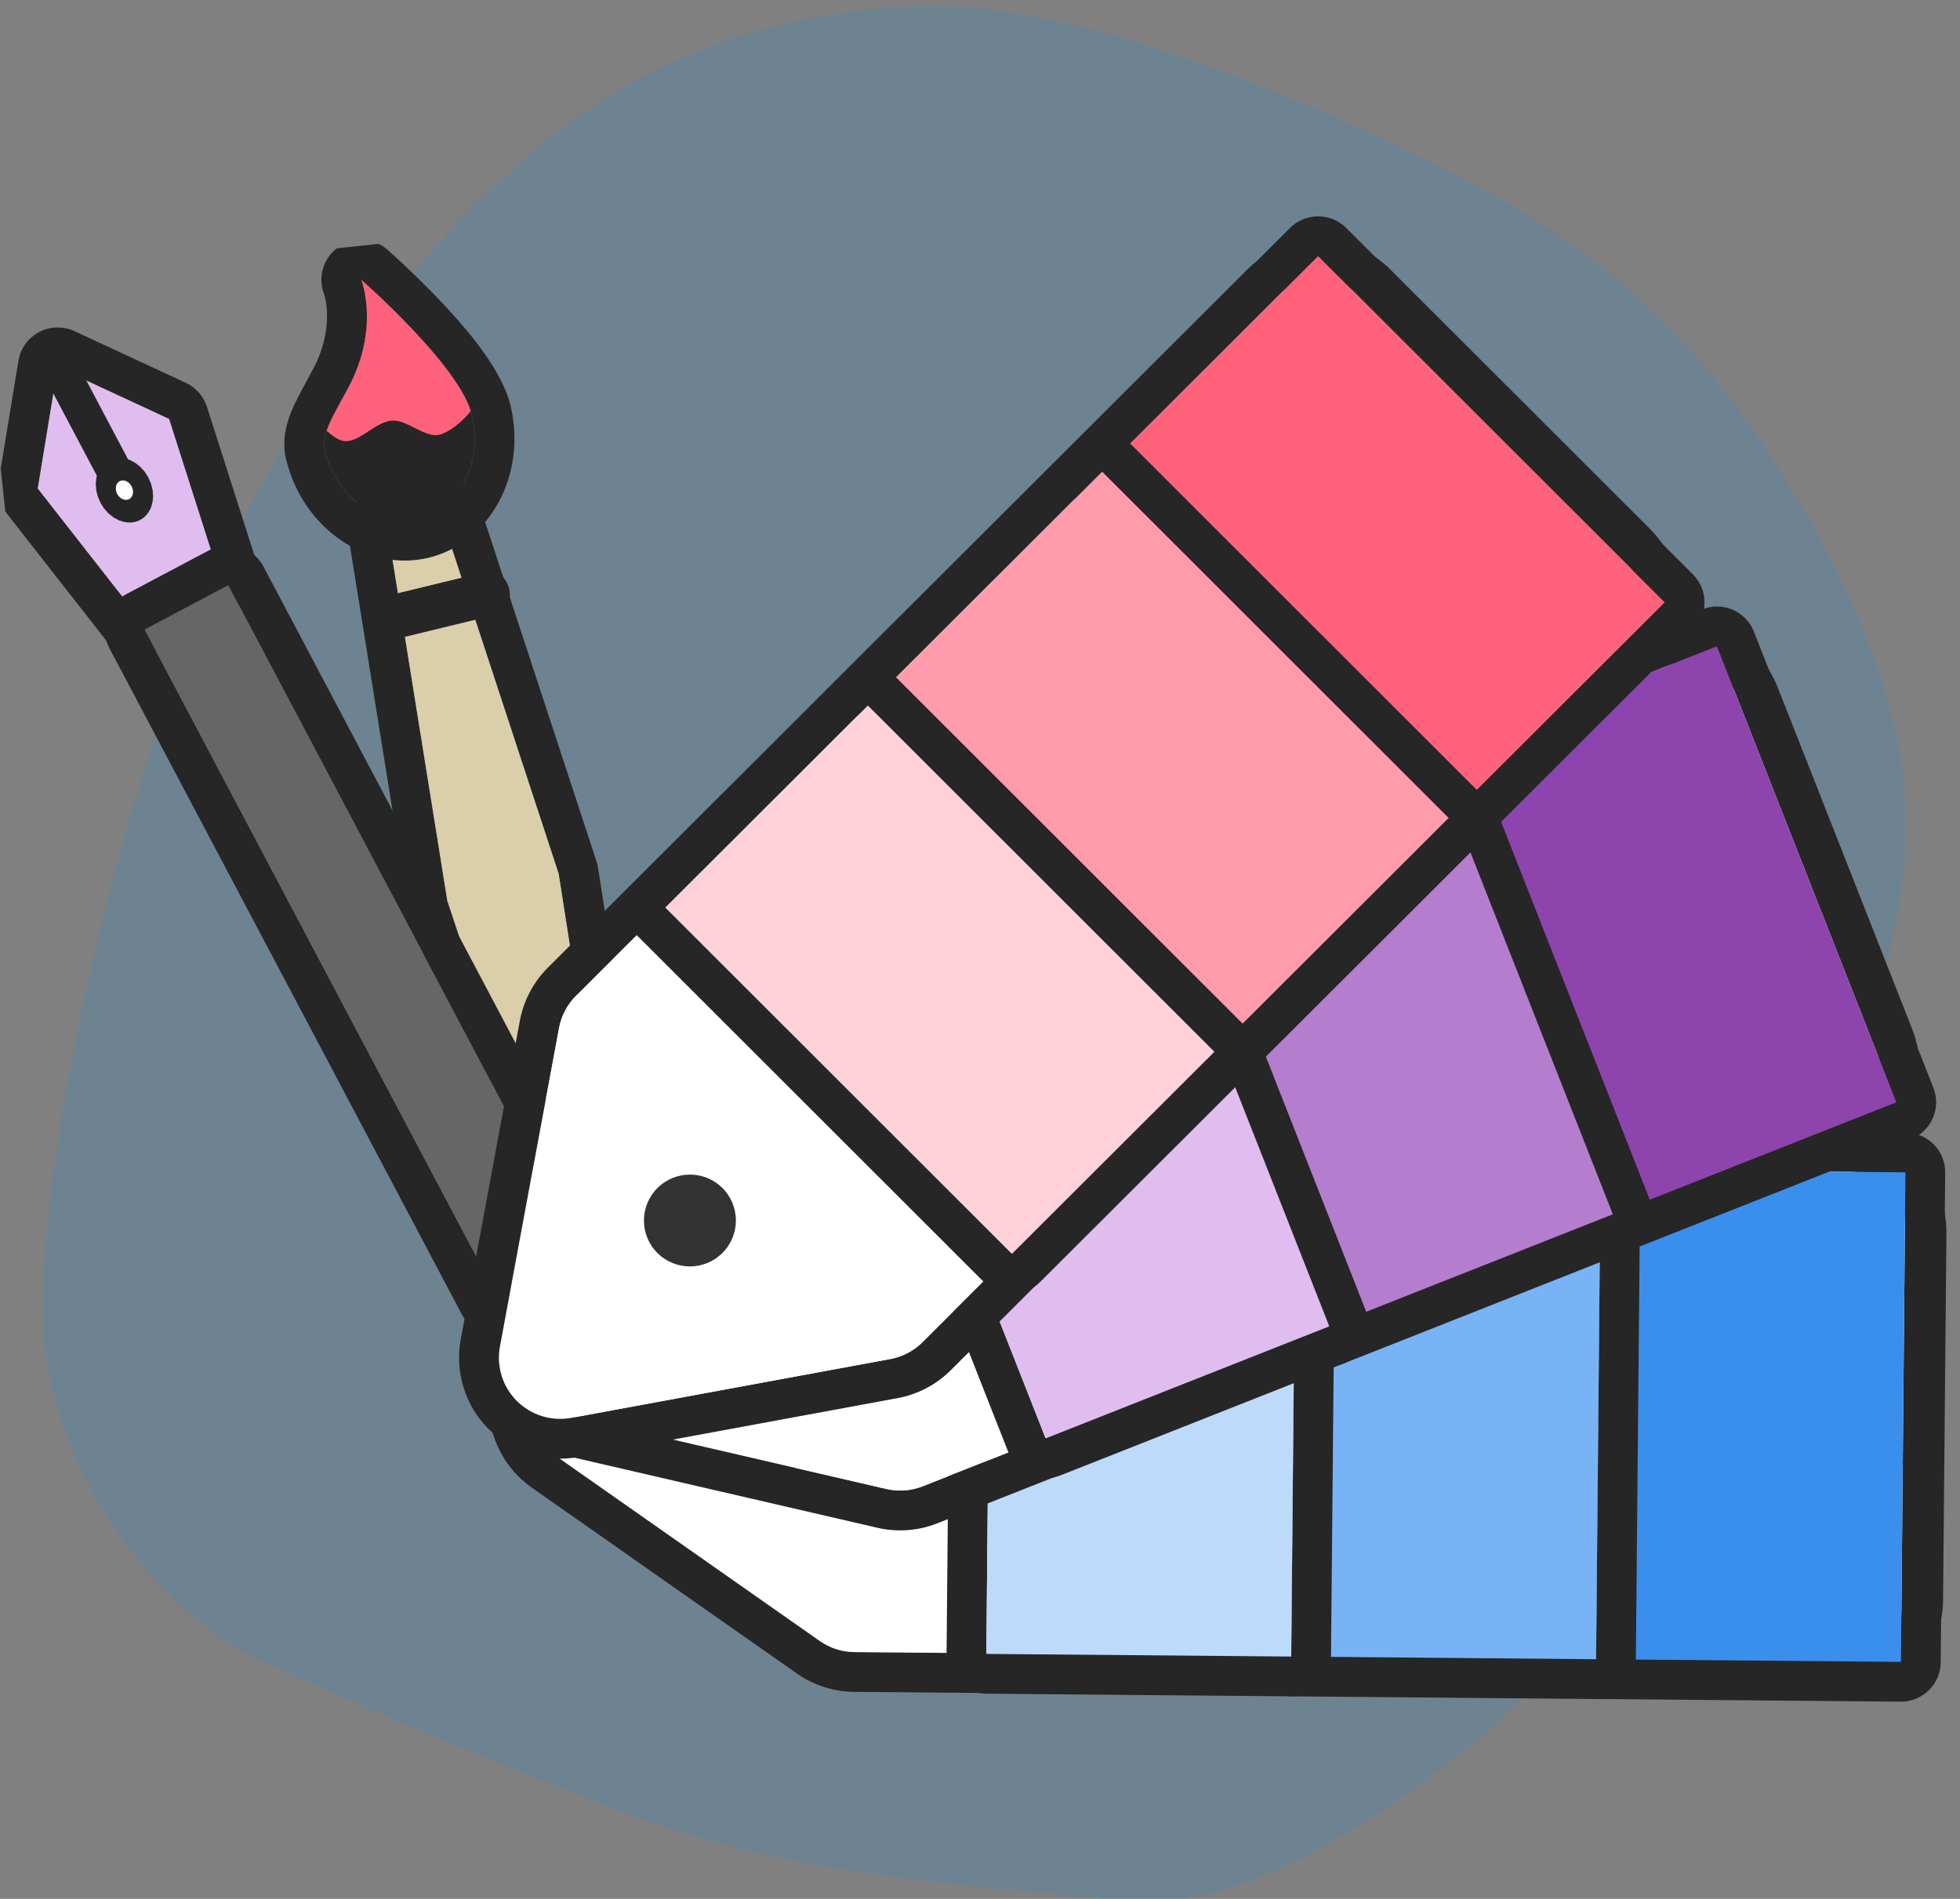<?xml version="1.0" encoding="UTF-8" standalone="no"?>
<!DOCTYPE svg PUBLIC "-//W3C//DTD SVG 1.1//EN" "http://www.w3.org/Graphics/SVG/1.1/DTD/svg11.dtd">
<svg width="100%" height="100%" viewBox="0 0 64 62" version="1.1" xmlns="http://www.w3.org/2000/svg" xmlns:xlink="http://www.w3.org/1999/xlink" xml:space="preserve" xmlns:serif="http://www.serif.com/" style="fill-rule:evenodd;clip-rule:evenodd;stroke-linecap:round;stroke-linejoin:round;stroke-miterlimit:1.5;">
    <rect x="0" y="0" width="64" height="62" fill="#808080" stroke="none"/>
    <g transform="matrix(1,0,0,1,-344.973,-281)">
        <g transform="matrix(0.338,-0.806,0.806,0.338,109.143,555.701)">
            <path d="M377,143C368.833,142.907 355.038,145.141 349,148C344.578,150.094 340.967,155.638 340.77,160.155C340.626,163.461 340.586,169.529 340.77,175.023C341.013,182.271 343.75,189.241 344.887,193.322C346.153,197.863 352.286,201.72 357,204C361.714,206.28 367.69,206.848 373.17,207C379.17,207.167 387.862,207 393,205C397.618,203.203 401.333,198.835 404,195C406.652,191.186 408.458,186.604 409,181.99C409.667,176.317 409.833,166.532 408,160.96C406.34,155.916 402.595,151.22 398,148.558C392.833,145.564 384.241,143.082 377,143Z" style="fill:rgb(0,150,255);fill-opacity:0.14;"/>
        </g>
        <g id="Design-2" serif:id="Design 2" transform="matrix(0.996,-0.091,0.091,0.996,-19.395,167.476)">
            <g transform="matrix(1,-0.015,0.015,1,3.444,8.512)">
                <clipPath id="_clip1">
                    <rect x="345.292" y="152.1" width="18.79" height="35.746"/>
                </clipPath>
                <g clip-path="url(#_clip1)">
                    <g id="Paint-Brush" serif:id="Paint Brush" transform="matrix(0.963,-0.128,0.128,0.963,-71.655,59.26)">
                        <g transform="matrix(0.77,0,0,0.85,135.222,27.253)">
                            <path d="M379.434,158.876C379.362,158.057 378.608,157.425 377.701,157.425L375.299,157.425C374.392,157.425 373.638,158.057 373.566,158.876L372.268,173.753C372.26,173.838 372.26,173.924 372.268,174.008L373.567,188.131C373.642,188.947 374.395,189.575 375.299,189.575L377.701,189.575C378.605,189.575 379.358,188.947 379.433,188.131L380.732,174.008C380.74,173.924 380.74,173.838 380.732,173.753L379.434,158.876ZM377.701,159L375.299,159L374,173.878L375.299,188L377.701,188L379,173.878L377.701,159Z" style="fill:rgb(38,38,38);"/>
                            <path d="M377.701,159L375.299,159L374,173.878L375.299,188L377.701,188L379,173.878L377.701,159Z" style="fill:rgb(219,206,171);"/>
                        </g>
                        <g transform="matrix(0.555,0,0,0.658,190.788,59.615)">
                            <path d="M424.546,142.402C423.903,141.632 422.717,141.335 421.679,141.683C420.642,142.032 420.024,142.936 420.185,143.867C420.185,143.867 420.373,145.644 418.423,147.463C417.547,148.281 416.832,148.927 416.389,149.498C415.833,150.215 415.587,150.899 415.587,151.573C415.587,155.308 418.838,158.18 422.573,158.18C426.308,158.18 429.559,155.308 429.559,151.573C429.559,150.595 429.097,149.256 428.352,147.885C426.924,145.255 424.546,142.402 424.546,142.402ZM422.573,143.573C422.573,143.573 427.146,149.049 427.146,151.573C427.146,154.097 425.097,156.146 422.573,156.146C420.049,156.146 418,154.097 418,151.573C418,150.784 418.927,150.027 420.214,148.826C423.029,146.2 422.573,143.573 422.573,143.573Z" style="fill:rgb(38,38,38);"/>
                            <path d="M422.573,143.573C422.573,143.573 427.146,149.049 427.146,151.573C427.146,154.097 425.097,156.146 422.573,156.146C420.049,156.146 418,154.097 418,151.573C418,150.784 418.927,150.027 420.214,148.826C423.029,146.2 422.573,143.573 422.573,143.573Z" style="fill:rgb(38,38,38);"/>
                            <clipPath id="_clip2">
                                <path d="M422.573,143.573C422.573,143.573 427.146,149.049 427.146,151.573C427.146,154.097 425.097,156.146 422.573,156.146C420.049,156.146 418,154.097 418,151.573C418,150.784 418.927,150.027 420.214,148.826C423.029,146.2 422.573,143.573 422.573,143.573Z"/>
                            </clipPath>
                            <g clip-path="url(#_clip2)">
                                <g transform="matrix(1.804,0.369,-0.438,1.521,-93.389,-430.467)">
                                    <path d="M353.624,296.485C353.823,296.975 354.383,295.472 354.8,295.417C355.217,295.362 355.653,296.144 356.125,296.155C356.598,296.167 357.118,295.521 357.635,295.484C358.152,295.447 358.742,296.095 359.229,295.933C359.715,295.771 360.39,295.138 360.554,294.511C360.775,293.667 361.649,291.395 360.554,290.871C359.288,290.264 354.109,289.935 352.954,290.871C351.799,291.806 353.316,295.727 353.624,296.485Z" style="fill:rgb(255,99,124);"/>
                                </g>
                            </g>
                        </g>
                        <g transform="matrix(0.794,0,0,1,87.093,6.08)">
                            <path d="M423.381,159.272L428.23,159.272" style="fill:none;stroke:rgb(38,38,38);stroke-width:1.48px;"/>
                        </g>
                    </g>
                    <g id="Pen" transform="matrix(0.574,-0.23,0.286,0.715,88.988,136.309)">
                        <g transform="matrix(0.434,0,0,0.5,209.178,75.882)">
                            <path d="M390.354,140.957C389.438,140.117 388.013,139.624 386.5,139.624C384.987,139.624 383.562,140.117 382.646,140.957L373.611,149.249C372.792,150.001 372.462,150.958 372.701,151.888L376.152,165.305C376.566,166.914 378.573,168.085 380.916,168.085L392.084,168.085C394.427,168.085 396.434,166.914 396.848,165.305L400.299,151.888C400.538,150.958 400.208,150.001 399.389,149.249L390.354,140.957ZM386.5,143L395.535,151.292L392.084,164.708L380.916,164.708L377.465,151.292L386.5,143Z" style="fill:rgb(38,38,38);"/>
                            <path d="M386.5,143L395.535,151.292L392.084,164.708L380.916,164.708L377.465,151.292L386.5,143Z" style="fill:rgb(224,189,239);"/>
                        </g>
                        <g transform="matrix(1,0,0,1.103,0.5,-16.448)">
                            <path d="M381.102,159C381.102,158.155 380.161,157.47 379,157.47L374,157.47C372.839,157.47 371.898,158.155 371.898,159L371.898,188C371.898,188.845 372.839,189.53 374,189.53L379,189.53C380.161,189.53 381.102,188.845 381.102,188L381.102,159ZM379,159L374,159L374,188L379,188L379,159Z" style="fill:rgb(38,38,38);"/>
                            <rect x="374" y="159" width="5" height="29" style="fill:rgb(102,102,102);"/>
                        </g>
                        <path d="M377,147.382L377,152.809" style="fill:none;stroke:rgb(38,38,38);stroke-width:1.86px;"/>
                        <g transform="matrix(1,0,0,1,0.5,0)">
                            <circle cx="376.5" cy="153.309" r="0.5" style="fill:white;stroke:rgb(38,38,38);stroke-width:1.86px;"/>
                        </g>
                    </g>
                </g>
            </g>
            <g transform="matrix(0.05,-0.497,0.619,0.062,220.452,368.142)">
                <g transform="matrix(1,0,0,1.167,0,-46)">
                    <path d="M395.6,228.856C395.6,227.936 395.194,227.038 394.436,226.28C392.378,224.221 386.282,218.125 382.436,214.28C381.205,213.048 379.172,212.313 377,212.313C374.828,212.313 372.795,213.048 371.564,214.28C367.718,218.125 361.622,224.221 359.564,226.28C358.806,227.038 358.4,227.936 358.4,228.856C358.4,234.286 358.4,263.992 358.4,273.246C358.4,275.756 361.355,277.79 365,277.79C371.148,277.79 382.852,277.79 389,277.79C392.645,277.79 395.6,275.756 395.6,273.246L395.6,228.856ZM393,228.856C393,228.299 392.754,227.754 392.295,227.295C390.236,225.236 384.14,219.14 380.295,215.295C379.548,214.548 378.316,214.102 377,214.102C375.684,214.102 374.452,214.548 373.705,215.295C369.86,219.14 363.764,225.236 361.705,227.295C361.246,227.754 361,228.299 361,228.856C361,234.286 361,263.992 361,273.246C361,274.767 362.791,276 365,276C371.148,276 382.852,276 389,276C391.209,276 393,274.767 393,273.246C393,263.992 393,234.286 393,228.856Z" style="fill:rgb(38,38,38);"/>
                    <path d="M393,228.856C393,228.299 392.754,227.754 392.295,227.295C390.236,225.236 384.14,219.14 380.295,215.295C379.548,214.548 378.316,214.102 377,214.102C375.684,214.102 374.452,214.548 373.705,215.295C369.86,219.14 363.764,225.236 361.705,227.295C361.246,227.754 361,228.299 361,228.856C361,234.286 361,263.992 361,273.246C361,274.767 362.791,276 365,276C371.148,276 382.852,276 389,276C391.209,276 393,274.767 393,273.246C393,263.992 393,234.286 393,228.856Z" style="fill:white;"/>
                </g>
                <g transform="matrix(0.744,0,0,1,100.559,0)">
                    <path d="M396.494,260C396.494,258.847 394.93,257.912 393,257.912L349.997,257.912C348.067,257.912 346.502,258.847 346.502,260L346.502,276C346.502,277.153 348.067,278.088 349.997,278.088L393,278.088C394.93,278.088 396.494,277.153 396.494,276L396.494,260ZM393,260L349.997,260L349.997,276L393,276L393,260Z" style="fill:rgb(38,38,38);"/>
                    <rect x="349.997" y="260" width="43.003" height="16" style="fill:rgb(58,143,237);"/>
                </g>
                <g transform="matrix(0.744,0,0,1,100.559,-16)">
                    <path d="M396.494,260C396.494,258.847 394.93,257.912 393,257.912L349.997,257.912C348.067,257.912 346.502,258.847 346.502,260L346.502,276C346.502,277.153 348.067,278.088 349.997,278.088L393,278.088C394.93,278.088 396.494,277.153 396.494,276L396.494,260ZM393,260L349.997,260L349.997,276L393,276L393,260Z" style="fill:rgb(38,38,38);"/>
                    <rect x="349.997" y="260" width="43.003" height="16" style="fill:rgb(120,179,246);"/>
                </g>
                <g transform="matrix(0.744,0,0,1,100.559,-32)">
                    <path d="M396.494,260C396.494,258.847 394.93,257.912 393,257.912L349.997,257.912C348.067,257.912 346.502,258.847 346.502,260L346.502,276C346.502,277.153 348.067,278.088 349.997,278.088L393,278.088C394.93,278.088 396.494,277.153 396.494,276L396.494,260ZM393,260L349.997,260L349.997,276L393,276L393,260Z" style="fill:rgb(38,38,38);"/>
                    <rect x="349.997" y="260" width="43.003" height="16" style="fill:rgb(189,218,251);"/>
                </g>
                <g transform="matrix(1.333,0,0,1.333,-119.94,-95.087)">
                    <path d="M372.705,228.749C370.628,228.749 368.713,230.28 368.713,232.357C368.713,234.434 370.628,235.965 372.705,235.965C374.782,235.965 376.697,234.434 376.697,232.357C376.697,230.28 374.782,228.749 372.705,228.749ZM372.705,230.315C373.832,230.315 374.747,231.23 374.747,232.357C374.747,233.484 373.832,234.399 372.705,234.399C371.578,234.399 370.663,233.484 370.663,232.357C370.663,231.23 371.578,230.315 372.705,230.315Z" style="fill:rgb(38,38,38);"/>
                    <circle cx="372.705" cy="232.357" r="2.042" style="fill:rgb(242,242,242);"/>
                </g>
            </g>
            <g transform="matrix(-0.14,-0.48,0.597,-0.175,296.618,409.212)">
                <g transform="matrix(1,0,0,1.167,0,-46)">
                    <path d="M395.6,228.856C395.6,227.936 395.194,227.038 394.436,226.28C392.378,224.221 386.282,218.125 382.436,214.28C381.205,213.048 379.172,212.313 377,212.313C374.828,212.313 372.795,213.048 371.564,214.28C367.718,218.125 361.622,224.221 359.564,226.28C358.806,227.038 358.4,227.936 358.4,228.856C358.4,234.286 358.4,263.992 358.4,273.246C358.4,275.756 361.355,277.79 365,277.79C371.148,277.79 382.852,277.79 389,277.79C392.645,277.79 395.6,275.756 395.6,273.246L395.6,228.856ZM393,228.856C393,228.299 392.754,227.754 392.295,227.295C390.236,225.236 384.14,219.14 380.295,215.295C379.548,214.548 378.316,214.102 377,214.102C375.684,214.102 374.452,214.548 373.705,215.295C369.86,219.14 363.764,225.236 361.705,227.295C361.246,227.754 361,228.299 361,228.856C361,234.286 361,263.992 361,273.246C361,274.767 362.791,276 365,276C371.148,276 382.852,276 389,276C391.209,276 393,274.767 393,273.246C393,263.992 393,234.286 393,228.856Z" style="fill:rgb(38,38,38);"/>
                    <path d="M393,228.856C393,228.299 392.754,227.754 392.295,227.295C390.236,225.236 384.14,219.14 380.295,215.295C379.548,214.548 378.316,214.102 377,214.102C375.684,214.102 374.452,214.548 373.705,215.295C369.86,219.14 363.764,225.236 361.705,227.295C361.246,227.754 361,228.299 361,228.856C361,234.286 361,263.992 361,273.246C361,274.767 362.791,276 365,276C371.148,276 382.852,276 389,276C391.209,276 393,274.767 393,273.246C393,263.992 393,234.286 393,228.856Z" style="fill:white;"/>
                </g>
                <g transform="matrix(0.744,0,0,1,100.559,0)">
                    <path d="M396.494,260C396.494,258.847 394.93,257.912 393,257.912L349.997,257.912C348.067,257.912 346.502,258.847 346.502,260L346.502,276C346.502,277.153 348.067,278.088 349.997,278.088L393,278.088C394.93,278.088 396.494,277.153 396.494,276L396.494,260ZM393,260L349.997,260L349.997,276L393,276L393,260Z" style="fill:rgb(38,38,38);"/>
                    <rect x="349.997" y="260" width="43.003" height="16" style="fill:rgb(142,68,173);"/>
                </g>
                <g transform="matrix(0.744,0,0,1,100.559,-16)">
                    <path d="M396.494,260C396.494,258.847 394.93,257.912 393,257.912L349.997,257.912C348.067,257.912 346.502,258.847 346.502,260L346.502,276C346.502,277.153 348.067,278.088 349.997,278.088L393,278.088C394.93,278.088 396.494,277.153 396.494,276L396.494,260ZM393,260L349.997,260L349.997,276L393,276L393,260Z" style="fill:rgb(38,38,38);"/>
                    <rect x="349.997" y="260" width="43.003" height="16" style="fill:rgb(181,125,205);"/>
                </g>
                <g transform="matrix(0.744,0,0,1,100.559,-32)">
                    <path d="M396.494,260C396.494,258.847 394.93,257.912 393,257.912L349.997,257.912C348.067,257.912 346.502,258.847 346.502,260L346.502,276C346.502,277.153 348.067,278.088 349.997,278.088L393,278.088C394.93,278.088 396.494,277.153 396.494,276L396.494,260ZM393,260L349.997,260L349.997,276L393,276L393,260Z" style="fill:rgb(38,38,38);"/>
                    <rect x="349.997" y="260" width="43.003" height="16" style="fill:rgb(224,189,239);"/>
                </g>
                <g transform="matrix(1.333,0,0,1.333,-119.94,-95.087)">
                    <path d="M372.705,228.749C370.628,228.749 368.713,230.28 368.713,232.357C368.713,234.434 370.628,235.965 372.705,235.965C374.782,235.965 376.697,234.434 376.697,232.357C376.697,230.28 374.782,228.749 372.705,228.749ZM372.705,230.315C373.832,230.315 374.747,231.23 374.747,232.357C374.747,233.484 373.832,234.399 372.705,234.399C371.578,234.399 370.663,233.484 370.663,232.357C370.663,231.23 371.578,230.315 372.705,230.315Z" style="fill:rgb(38,38,38);"/>
                    <circle cx="372.705" cy="232.357" r="2.042" style="fill:rgb(242,242,242);"/>
                </g>
            </g>
            <g transform="matrix(-0.32,-0.384,0.479,-0.398,388.11,419.168)">
                <g transform="matrix(1,0,0,1.167,0,-46)">
                    <path d="M395.6,228.856C395.6,227.936 395.194,227.038 394.436,226.28C392.378,224.221 386.282,218.125 382.436,214.28C381.205,213.048 379.172,212.313 377,212.313C374.828,212.313 372.795,213.048 371.564,214.28C367.718,218.125 361.622,224.221 359.564,226.28C358.806,227.038 358.4,227.936 358.4,228.856C358.4,234.286 358.4,263.992 358.4,273.246C358.4,275.756 361.355,277.79 365,277.79C371.148,277.79 382.852,277.79 389,277.79C392.645,277.79 395.6,275.756 395.6,273.246L395.6,228.856ZM393,228.856C393,228.299 392.754,227.754 392.295,227.295C390.236,225.236 384.14,219.14 380.295,215.295C379.548,214.548 378.316,214.102 377,214.102C375.684,214.102 374.452,214.548 373.705,215.295C369.86,219.14 363.764,225.236 361.705,227.295C361.246,227.754 361,228.299 361,228.856C361,234.286 361,263.992 361,273.246C361,274.767 362.791,276 365,276C371.148,276 382.852,276 389,276C391.209,276 393,274.767 393,273.246C393,263.992 393,234.286 393,228.856Z" style="fill:rgb(38,38,38);"/>
                    <path d="M393,228.856C393,228.299 392.754,227.754 392.295,227.295C390.236,225.236 384.14,219.14 380.295,215.295C379.548,214.548 378.316,214.102 377,214.102C375.684,214.102 374.452,214.548 373.705,215.295C369.86,219.14 363.764,225.236 361.705,227.295C361.246,227.754 361,228.299 361,228.856C361,234.286 361,263.992 361,273.246C361,274.767 362.791,276 365,276C371.148,276 382.852,276 389,276C391.209,276 393,274.767 393,273.246C393,263.992 393,234.286 393,228.856Z" style="fill:white;"/>
                </g>
                <g transform="matrix(0.744,0,0,1,100.559,0)">
                    <path d="M396.494,260C396.494,258.847 394.93,257.912 393,257.912L349.997,257.912C348.067,257.912 346.502,258.847 346.502,260L346.502,276C346.502,277.153 348.067,278.088 349.997,278.088L393,278.088C394.93,278.088 396.494,277.153 396.494,276L396.494,260ZM393,260L349.997,260L349.997,276L393,276L393,260Z" style="fill:rgb(38,38,38);"/>
                    <rect x="349.997" y="260" width="43.003" height="16" style="fill:rgb(255,99,124);"/>
                </g>
                <g transform="matrix(0.744,0,0,1,100.559,-16)">
                    <path d="M396.494,260C396.494,258.847 394.93,257.912 393,257.912L349.997,257.912C348.067,257.912 346.502,258.847 346.502,260L346.502,276C346.502,277.153 348.067,278.088 349.997,278.088L393,278.088C394.93,278.088 396.494,277.153 396.494,276L396.494,260ZM393,260L349.997,260L349.997,276L393,276L393,260Z" style="fill:rgb(38,38,38);"/>
                    <rect x="349.997" y="260" width="43.003" height="16" style="fill:rgb(255,155,171);"/>
                </g>
                <g transform="matrix(0.744,4.73391e-17,1.03942e-16,0.937,100.559,-15.958)">
                    <path d="M396.494,260C396.494,258.769 394.93,257.771 393,257.771L349.997,257.771C348.067,257.771 346.502,258.769 346.502,260L346.502,276C346.502,277.231 348.067,278.229 349.997,278.229L393,278.229C394.93,278.229 396.494,277.231 396.494,276L396.494,260ZM393,260L349.997,260L349.997,276L393,276L393,260Z" style="fill:rgb(38,38,38);"/>
                    <rect x="349.997" y="260" width="43.003" height="16" style="fill:rgb(255,209,217);"/>
                </g>
                <g transform="matrix(1.469,1.63135e-16,1.4803e-16,1.18,-170.148,-57.219)">
                    <circle cx="372.705" cy="232.357" r="2.042" style="fill:rgb(51,51,51);"/>
                </g>
            </g>
        </g>
    </g>
</svg>
